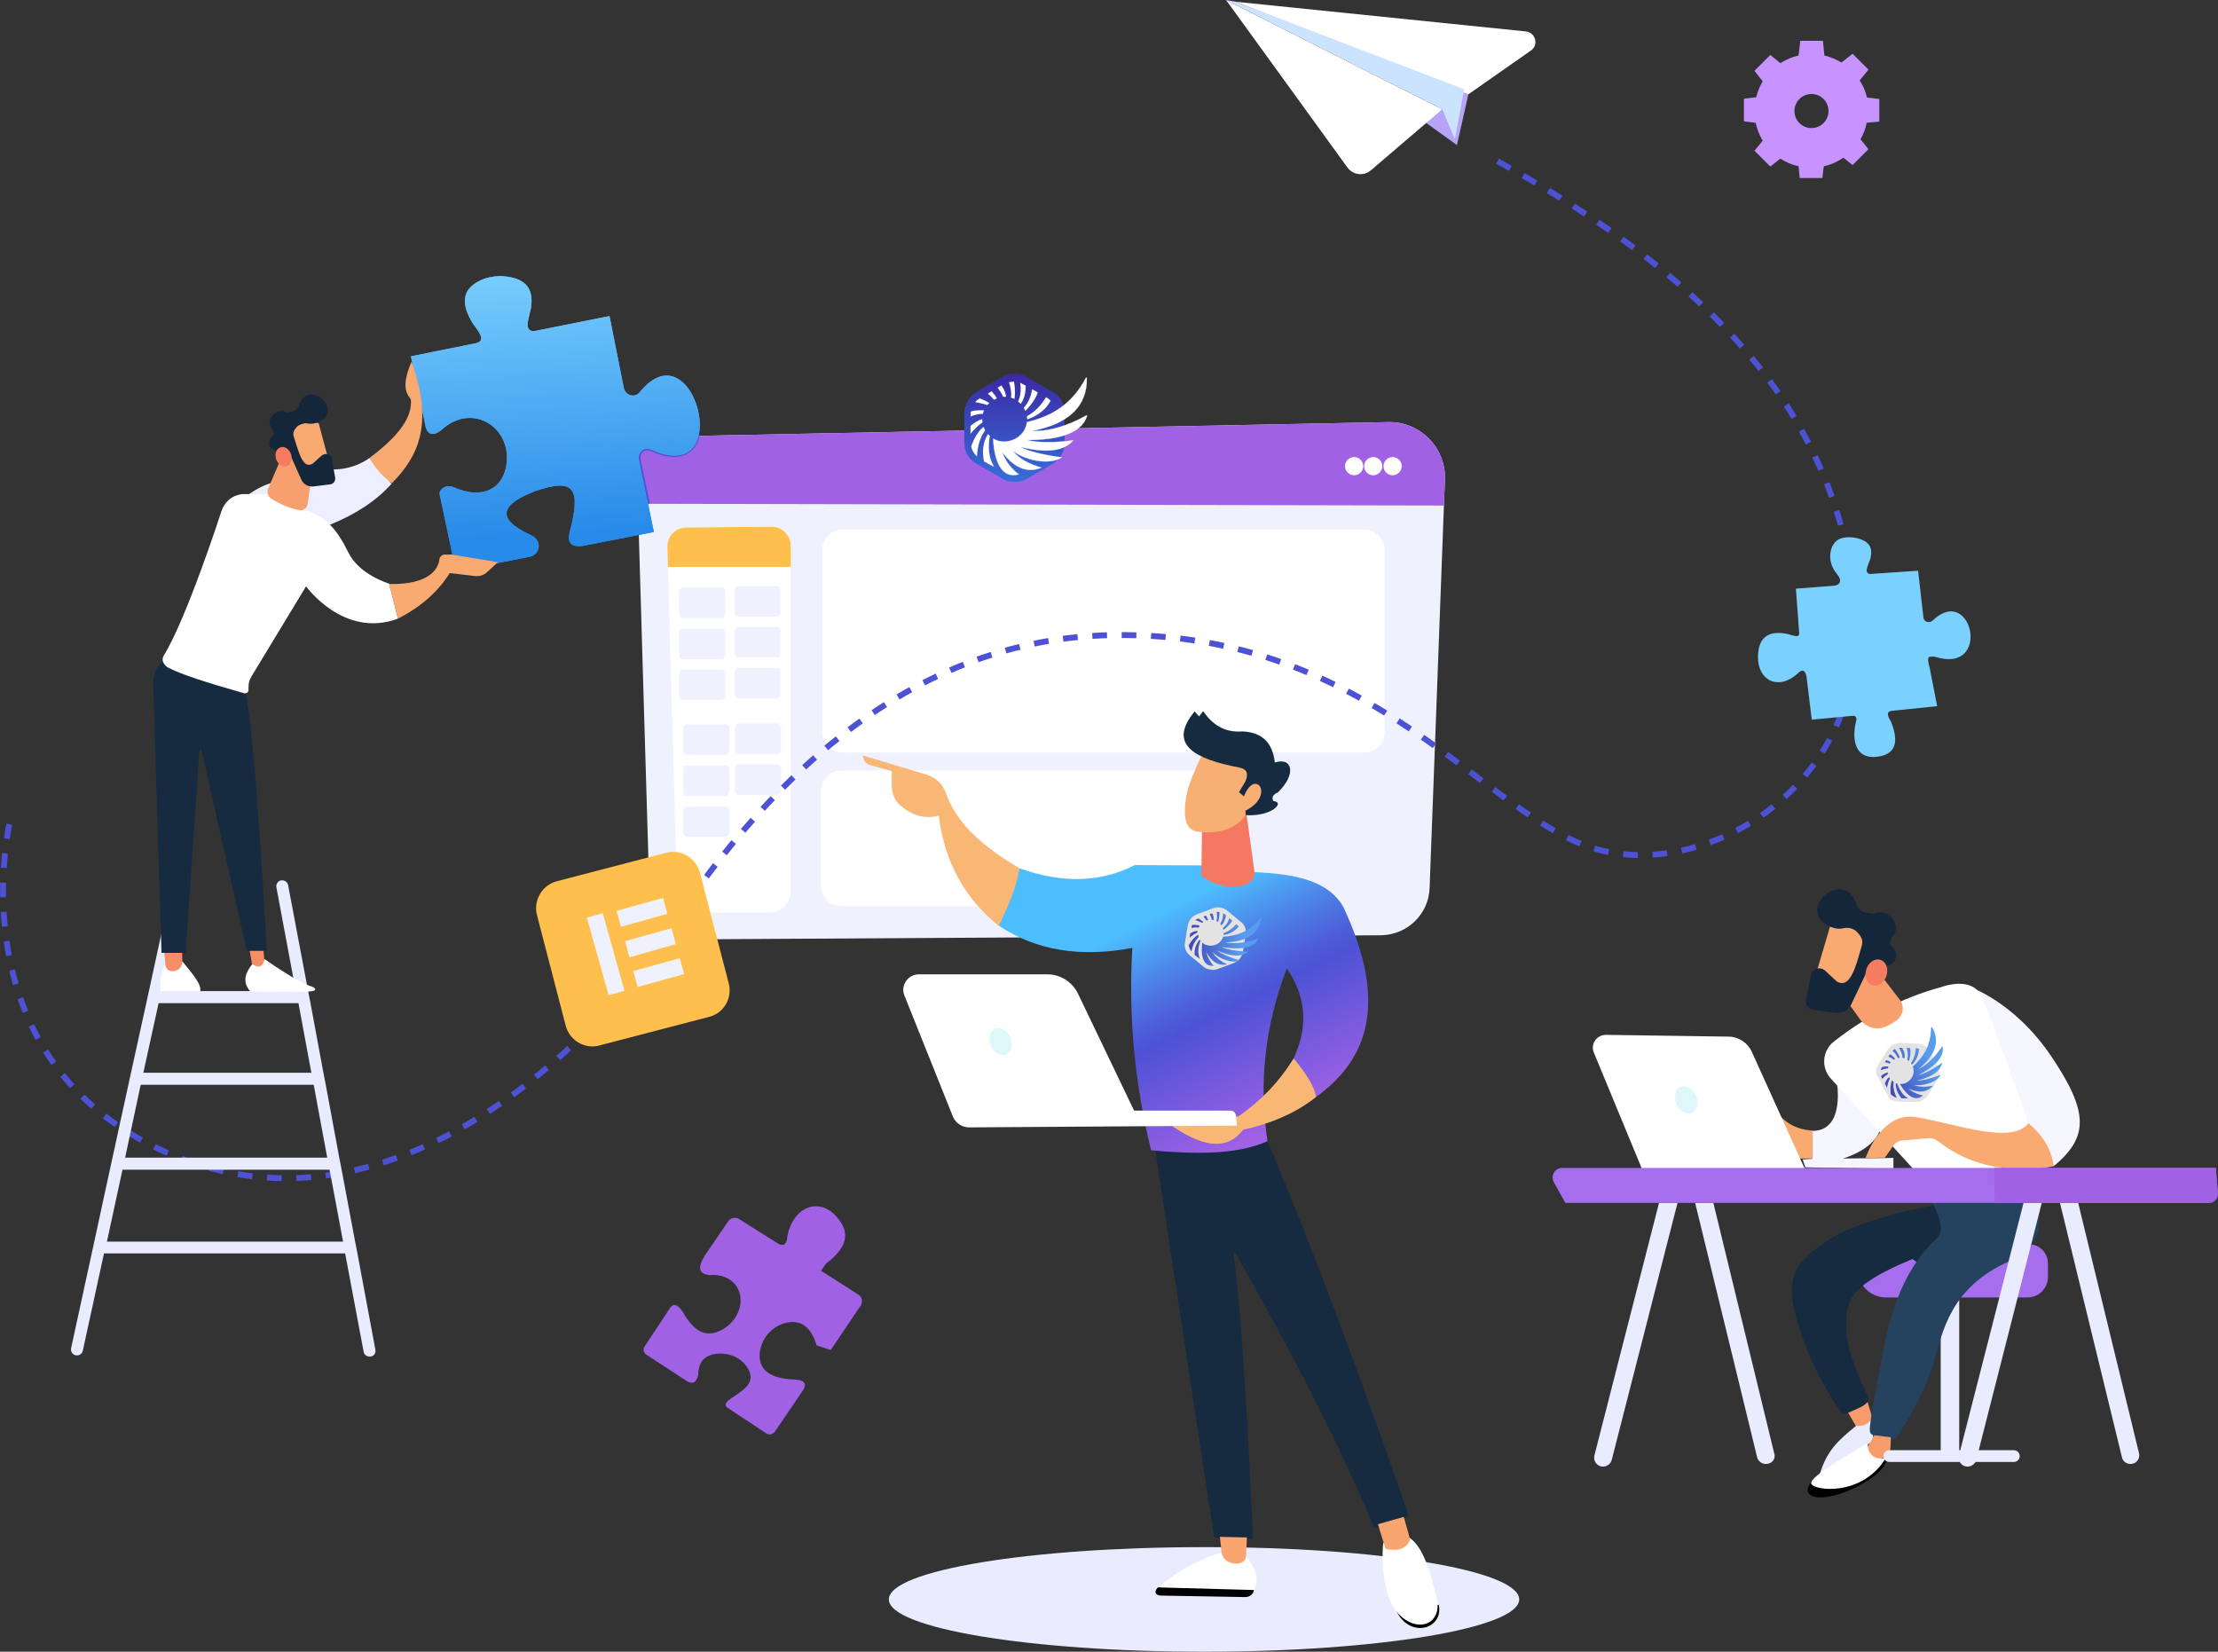 <?xml version="1.0" encoding="utf-8"?>
<!-- Generator: Adobe Illustrator 22.1.0, SVG Export Plug-In . SVG Version: 6.00 Build 0)  -->
<svg version="1.1" id="Layer_1" xmlns="http://www.w3.org/2000/svg" xmlns:xlink="http://www.w3.org/1999/xlink" x="0px" y="0px"
	 viewBox="0 0 755.1 562.3" style="enable-background:new 0 0 755.1 562.3;" xml:space="preserve">
<rect x="0" y="0" width="755.1" height="562.3" fill="#333333" stroke="none"/>
<style type="text/css">
	.st0{clip-path:url(#SVGID_2_);}
	.st1{clip-path:url(#SVGID_4_);fill:#E9ECFF;}
	.st2{clip-path:url(#SVGID_4_);fill:#F0F1FF;}
	.st3{clip-path:url(#SVGID_4_);fill:#A161E5;}
	.st4{clip-path:url(#SVGID_6_);fill:url(#SVGID_7_);}
	.st5{clip-path:url(#SVGID_9_);fill:#5252D7;}
	.st6{clip-path:url(#SVGID_11_);fill:url(#SVGID_12_);}
	.st7{clip-path:url(#SVGID_14_);fill:#FFFFFF;}
	.st8{clip-path:url(#SVGID_14_);fill:#FFBF4C;}
	.st9{clip-path:url(#SVGID_14_);fill:#B7A3F7;}
	.st10{clip-path:url(#SVGID_14_);fill:#CCE3FF;}
	.st11{clip-path:url(#SVGID_14_);fill:#C693FF;}
	.st12{clip-path:url(#SVGID_14_);fill:#A161E5;}
	.st13{clip-path:url(#SVGID_14_);fill:#A46EEC;}
	.st14{clip-path:url(#SVGID_14_);fill:#E9ECFF;}
	.st15{clip-path:url(#SVGID_14_);fill:#F9AA71;}
	.st16{clip-path:url(#SVGID_14_);fill:#F5F6FF;}
	.st17{clip-path:url(#SVGID_14_);fill:#F7A06E;}
	.st18{clip-path:url(#SVGID_14_);fill:#14273A;}
	.st19{clip-path:url(#SVGID_14_);fill:#F67C61;}
	.st20{opacity:0.17;clip-path:url(#SVGID_14_);}
	.st21{clip-path:url(#SVGID_16_);fill:#3ACDE1;}
	.st22{clip-path:url(#SVGID_14_);fill:#F79C6A;}
	.st23{clip-path:url(#SVGID_14_);fill:#162B40;}
	.st24{clip-path:url(#SVGID_14_);fill:#25425E;}
	.st25{clip-path:url(#SVGID_14_);}
	.st26{clip-path:url(#SVGID_18_);fill:url(#SVGID_19_);}
	.st27{clip-path:url(#SVGID_21_);fill:#F47960;}
	.st28{clip-path:url(#SVGID_21_);fill:#F8AF73;}
	.st29{clip-path:url(#SVGID_21_);fill:#F9B776;}
	.st30{clip-path:url(#SVGID_21_);fill:#162B40;}
	.st31{clip-path:url(#SVGID_21_);}
	.st32{clip-path:url(#SVGID_21_);fill:#FFFFFF;}
	.st33{clip-path:url(#SVGID_21_);fill:#F8A570;}
	.st34{opacity:0.17;clip-path:url(#SVGID_21_);}
	.st35{clip-path:url(#SVGID_23_);fill:#3ACDE1;}
	.st36{clip-path:url(#SVGID_21_);fill:none;stroke:#4D52D5;stroke-width:2;stroke-miterlimit:10;stroke-dasharray:5,5,5,5,5,5;}
	.st37{clip-path:url(#SVGID_21_);fill:#7AD1FE;}
	.st38{clip-path:url(#SVGID_21_);fill:#F0F1FF;}
	.st39{clip-path:url(#SVGID_21_);fill:#FFBF4C;}
	.st40{clip-path:url(#SVGID_21_);fill:#E9ECFF;}
	.st41{clip-path:url(#SVGID_21_);fill:#EDEEFF;}
	.st42{clip-path:url(#SVGID_21_);fill:#F68D66;}
	.st43{clip-path:url(#SVGID_21_);fill:#F9AA71;}
	.st44{clip-path:url(#SVGID_21_);fill:#F7A06E;}
	.st45{clip-path:url(#SVGID_21_);fill:#14273A;}
	.st46{clip-path:url(#SVGID_21_);fill:#F67C61;}
	.st47{clip-path:url(#SVGID_25_);}
	.st48{clip-path:url(#SVGID_27_);fill:#E3E3E3;}
	.st49{clip-path:url(#SVGID_29_);fill:url(#SVGID_30_);}
	.st50{clip-path:url(#SVGID_32_);fill:url(#SVGID_33_);}
	.st51{clip-path:url(#SVGID_35_);fill:url(#SVGID_36_);}
	.st52{clip-path:url(#SVGID_38_);fill:url(#SVGID_39_);}
	.st53{clip-path:url(#SVGID_41_);fill:url(#SVGID_42_);}
	.st54{clip-path:url(#SVGID_44_);fill:url(#SVGID_45_);}
	.st55{clip-path:url(#SVGID_47_);fill:url(#SVGID_48_);}
	.st56{clip-path:url(#SVGID_50_);fill:url(#SVGID_51_);}
	.st57{clip-path:url(#SVGID_53_);fill:url(#SVGID_54_);}
	.st58{clip-path:url(#SVGID_56_);fill:url(#SVGID_57_);}
	.st59{clip-path:url(#SVGID_59_);fill:url(#SVGID_60_);}
	.st60{clip-path:url(#SVGID_62_);fill:url(#SVGID_63_);}
	.st61{clip-path:url(#SVGID_65_);}
	.st62{clip-path:url(#SVGID_67_);fill:#E3E3E3;}
	.st63{clip-path:url(#SVGID_69_);fill:url(#SVGID_70_);}
	.st64{clip-path:url(#SVGID_72_);fill:url(#SVGID_73_);}
	.st65{clip-path:url(#SVGID_75_);fill:url(#SVGID_76_);}
	.st66{clip-path:url(#SVGID_78_);fill:url(#SVGID_79_);}
	.st67{clip-path:url(#SVGID_81_);fill:url(#SVGID_82_);}
	.st68{clip-path:url(#SVGID_84_);fill:url(#SVGID_85_);}
	.st69{clip-path:url(#SVGID_87_);fill:url(#SVGID_88_);}
	.st70{clip-path:url(#SVGID_90_);fill:url(#SVGID_91_);}
	.st71{clip-path:url(#SVGID_93_);fill:url(#SVGID_94_);}
	.st72{clip-path:url(#SVGID_96_);fill:url(#SVGID_97_);}
	.st73{clip-path:url(#SVGID_99_);fill:url(#SVGID_100_);}
	.st74{clip-path:url(#SVGID_102_);fill:url(#SVGID_103_);}
	.st75{clip-path:url(#SVGID_105_);}
	.st76{clip-path:url(#SVGID_107_);fill:url(#SVGID_108_);}
	.st77{clip-path:url(#SVGID_110_);fill:#FFFFFF;}
	.st78{clip-path:url(#SVGID_110_);fill:none;stroke:#EEEEEE;stroke-width:7.384939e-02;stroke-miterlimit:10;}
</style>
<g>
	<defs>
		<rect id="SVGID_1_" width="755.1" height="562.3"/>
	</defs>
	<clipPath id="SVGID_2_">
		<use xlink:href="#SVGID_1_"  style="overflow:visible;"/>
	</clipPath>
	<g class="st0">
		<defs>
			<rect id="SVGID_3_" width="755.1" height="562.3"/>
		</defs>
		<clipPath id="SVGID_4_">
			<use xlink:href="#SVGID_3_"  style="overflow:visible;"/>
		</clipPath>
		<path class="st1" d="M517.2,544.5c0,9.8-48.1,17.8-107.3,17.8c-59.3,0-107.3-8-107.3-17.8c0-9.9,48.1-17.8,107.3-17.8
			C469.1,526.6,517.2,534.6,517.2,544.5"/>
		<path class="st2" d="M233.6,319.8l236.5-1.4c9-0.1,16.3-7.2,16.6-16.1l5.2-138.9c0.5-10.9-8.4-19.9-19.2-19.7l-256.2,5.1
			l4.7,159.1C221.4,314.5,226.9,319.8,233.6,319.8"/>
		<path class="st3" d="M491.9,163.3l-0.3,8.8l-274.4-0.6l-0.7-22.7l256.2-5.1C483.5,143.5,492.4,152.5,491.9,163.3"/>
	</g>
	<g class="st0">
		<defs>
			<path id="SVGID_5_" d="M163.3,95.6c-6,2.9-6.5,7.9-2.2,14.7c2.1,2.8,4.3,5.7,1.1,6.5l-22.3,4.5l4.9,23.5c0.6,3.1,2.6,4.1,5.8,1.3
				c6.1-5.4,13.3-4.7,17.9-0.3c3.8,3.7,5,9.4,3.4,14.6c-2.1,7-8.9,8.9-16.4,5.9c-2.2-1.1-4-1.1-5.4,0.5c-0.4,0.4-0.5,1-0.4,1.6
				l5.5,26.1l25.3-5c3.2-0.7,4.4-5.4,0.3-7.3c-12.7-5.8-9.8-10.7,1.4-15c13.4-4.6,15.6-0.9,11.8,13.7c-1,3.8,0.3,5.6,4.7,4.9
				l23.9-4.7l-5.1-24.8c-0.2-1.1,0.2-2.2,1.1-2.9c0.9-0.7,2.1-0.8,3.1-0.3c13.5,6.2,17.7-2.7,16.3-11.6c-1.6-10.1-10.2-20.3-20.2-8
				c-0.7,0.9-1.8,1.3-2.9,1.1c-1.2-0.2-2.2-1.2-2.5-2.4l-4.9-24.6l-25.5,5.1c-1.3,0.3-2.4-0.7-2.4-2c0-1.5,0.7-3.7,1.2-6
				c1-7.2-2.7-9.7-8-10.5c-0.9-0.1-1.8-0.2-2.7-0.2C167.7,94.1,165.4,94.5,163.3,95.6"/>
		</defs>
		<clipPath id="SVGID_6_">
			<use xlink:href="#SVGID_5_"  style="overflow:visible;"/>
		</clipPath>
		
			<linearGradient id="SVGID_7_" gradientUnits="userSpaceOnUse" x1="1.818989e-12" y1="562.311" x2="1" y2="562.311" gradientTransform="matrix(5.617 91.915 91.915 -5.617 -51498.488 3248.862)">
			<stop  offset="0" style="stop-color:#78CEFD"/>
			<stop  offset="1" style="stop-color:#288AE9"/>
		</linearGradient>
		<polygon class="st4" points="238.9,88 245.4,194 140.3,200.4 133.8,94.5 		"/>
	</g>
	<g class="st0">
		<defs>
			<rect id="SVGID_8_" width="755.1" height="562.3"/>
		</defs>
		<clipPath id="SVGID_9_">
			<use xlink:href="#SVGID_8_"  style="overflow:visible;"/>
		</clipPath>
		<path class="st5" d="M238.2,148.4c-1.3,5.8-6.6,9.7-16.3,5.3c-0.5-0.2-1-0.4-1.5-0.4c-0.5,0-1,0.1-1.4,0.5
			c-0.9,0.7-1.1,1.7-0.9,2.8l3.2,14.9h-1l-5.8-20l19.8-2.8L238.2,148.4z"/>
	</g>
	<g class="st0">
		<defs>
			<path id="SVGID_10_" d="M163.3,95.6c-6,2.9-6.5,7.9-2.2,14.7c2.1,2.8,4.3,5.7,1.1,6.5l-22.3,4.5l4.9,23.5
				c0.6,3.1,2.6,4.1,5.8,1.3c6.1-5.4,13.3-4.7,17.9-0.3c3.8,3.7,5,9.4,3.4,14.6c-2.1,7-8.9,8.9-16.4,5.9c-2.2-1.1-4-1.1-5.4,0.5
				c-0.4,0.4-0.5,1-0.4,1.6l5.5,26.1l25.3-5c3.2-0.7,4.4-5.4,0.3-7.3c-12.7-5.8-9.8-10.7,1.4-15c13.4-4.6,15.6-0.9,11.8,13.7
				c-1,3.8,0.3,5.6,4.7,4.9l23.9-4.7l-5.1-24.8c-0.2-1.1,0.2-2.2,1.1-2.9c0.9-0.7,2.1-0.8,3.1-0.3c13.5,6.2,17.7-2.7,16.3-11.6
				c-1.6-10.1-10.2-20.3-20.2-8c-0.7,0.9-1.8,1.3-2.9,1.1c-1.2-0.2-2.2-1.2-2.5-2.4l-4.9-24.6l-25.5,5.1c-1.3,0.3-2.4-0.7-2.4-2
				c0-1.5,0.7-3.7,1.2-6c1-7.2-2.7-9.7-8-10.5c-0.9-0.1-1.8-0.2-2.7-0.2C167.7,94.1,165.4,94.5,163.3,95.6"/>
		</defs>
		<clipPath id="SVGID_11_">
			<use xlink:href="#SVGID_10_"  style="overflow:visible;"/>
		</clipPath>
		
			<linearGradient id="SVGID_12_" gradientUnits="userSpaceOnUse" x1="1.818989e-12" y1="562.311" x2="1" y2="562.311" gradientTransform="matrix(5.617 91.915 91.915 -5.617 -51498.488 3248.862)">
			<stop  offset="0" style="stop-color:#78CEFD"/>
			<stop  offset="1" style="stop-color:#288AE9"/>
		</linearGradient>
		<polygon class="st6" points="238.9,88 245.4,194 140.3,200.4 133.8,94.5 		"/>
	</g>
	<g class="st0">
		<defs>
			<rect id="SVGID_13_" width="755.1" height="562.3"/>
		</defs>
		<clipPath id="SVGID_14_">
			<use xlink:href="#SVGID_13_"  style="overflow:visible;"/>
		</clipPath>
		<path class="st7" d="M262.5,179.3l-28.9,0.3c-3.6,0-6.5,3-6.4,6.6l3.5,124.4h31.4c4,0,7.1-3.2,7.1-7.1V185.9
			C269.2,182.2,266.2,179.2,262.5,179.3 M250.1,200.9c0-0.8,0.6-1.4,1.4-1.4h12.8c0.8,0,1.4,0.6,1.4,1.4v7.6c0,0.8-0.6,1.4-1.4,1.4
			h-12.8c-0.8,0-1.4-0.6-1.4-1.4V200.9z M250.1,214.8c0-0.8,0.6-1.4,1.4-1.4h12.8c0.8,0,1.4,0.6,1.4,1.4v7.6c0,0.8-0.6,1.4-1.4,1.4
			h-12.8c-0.8,0-1.4-0.6-1.4-1.4V214.8z M231.2,201.4c0-0.8,0.6-1.4,1.4-1.4h12.9c0.8,0,1.4,0.6,1.4,1.4v7.6c0,0.8-0.6,1.4-1.4,1.4
			h-12.9c-0.8,0-1.4-0.6-1.4-1.4V201.4z M231.2,215.4c0-0.8,0.6-1.4,1.4-1.4h12.9c0.8,0,1.4,0.6,1.4,1.4v7.6c0,0.8-0.6,1.4-1.4,1.4
			h-12.9c-0.8,0-1.4-0.6-1.4-1.4V215.4z M231.2,236.9v-7.6c0-0.8,0.6-1.4,1.4-1.4h12.9c0.8,0,1.4,0.6,1.4,1.4v7.6
			c0,0.8-0.6,1.4-1.4,1.4h-12.9C231.8,238.3,231.2,237.7,231.2,236.9 M248.2,283.5c0,0.8-0.6,1.4-1.4,1.4H234
			c-0.8,0-1.4-0.6-1.4-1.4V276c0-0.8,0.6-1.4,1.4-1.4h12.9c0.8,0,1.4,0.6,1.4,1.4V283.5z M248.2,269.6c0,0.8-0.6,1.4-1.4,1.4H234
			c-0.8,0-1.4-0.6-1.4-1.4V262c0-0.8,0.6-1.4,1.4-1.4h12.9c0.8,0,1.4,0.6,1.4,1.4V269.6z M248.2,255.6c0,0.8-0.6,1.4-1.4,1.4H234
			c-0.8,0-1.4-0.6-1.4-1.4V248c0-0.8,0.6-1.4,1.4-1.4h12.9c0.8,0,1.4,0.6,1.4,1.4V255.6z M250.1,228.8c0-0.8,0.6-1.4,1.4-1.4h12.8
			c0.8,0,1.4,0.6,1.4,1.4v7.6c0,0.8-0.6,1.4-1.4,1.4h-12.8c-0.8,0-1.4-0.6-1.4-1.4V228.8z M265.9,269.2c0,0.8-0.6,1.4-1.4,1.4h-12.9
			c-0.8,0-1.4-0.6-1.4-1.4v-7.6c0-0.8,0.6-1.4,1.4-1.4h12.9c0.8,0,1.4,0.6,1.4,1.4V269.2z M265.9,255.3c0,0.8-0.6,1.4-1.4,1.4h-12.9
			c-0.8,0-1.4-0.6-1.4-1.4v-7.6c0-0.8,0.6-1.4,1.4-1.4h12.9c0.8,0,1.4,0.6,1.4,1.4V255.3z"/>
		<path class="st8" d="M262.5,179.3l-28.9,0.3c-3.6,0-6.5,3-6.4,6.6l0.2,6.8h41.8v-7.1C269.2,182.2,266.2,179.2,262.5,179.3"/>
		<path class="st7" d="M464.4,256.2H286.9c-3.9,0-7-3.1-7-7v-61.9c0-3.9,3.1-7,7-7h177.5c3.9,0,7,3.1,7,7v61.9
			C471.4,253.1,468.3,256.2,464.4,256.2"/>
		<path class="st7" d="M410,308.5H286.5c-3.9,0-7-3.1-7-7v-32.2c0-3.9,3.1-7,7-7H410c3.9,0,7,3.1,7,7v32.2
			C417,305.3,413.9,308.5,410,308.5"/>
		<path class="st7" d="M464.1,158.7c0,1.7-1.4,3.1-3.1,3.1c-1.7,0-3.1-1.4-3.1-3.1c0-1.7,1.4-3.1,3.1-3.1
			C462.7,155.6,464.1,157,464.1,158.7"/>
		<path class="st7" d="M470.6,158.7c0,1.7-1.4,3.1-3.1,3.1c-1.7,0-3.1-1.4-3.1-3.1c0-1.7,1.4-3.1,3.1-3.1
			C469.2,155.6,470.6,157,470.6,158.7"/>
		<path class="st7" d="M477.2,158.7c0,1.7-1.4,3.1-3.1,3.1c-1.7,0-3.1-1.4-3.1-3.1c0-1.7,1.4-3.1,3.1-3.1
			C475.8,155.6,477.2,157,477.2,158.7"/>
		<polygon class="st9" points="499.9,32.1 496,49.4 484.9,41.4 491,37.2 497.8,30.9 		"/>
		<path class="st7" d="M417.4,0l41.3,57c1.9,2.6,5.6,3.1,8.1,0.9L491,37.2L417.4,0z"/>
		<path class="st7" d="M499.9,32.1l21.3-14.9c2.7-1.9,1.6-6.1-1.7-6.5L420.7,0.6L499.9,32.1z"/>
		<polygon class="st10" points="491,37.2 495.3,47.4 498.5,30.4 420.7,0.6 417.4,0 		"/>
		<path class="st11" d="M639.8,41.4v-7.7l-4.2-0.5c-0.5-2.1-1.3-4.1-2.5-5.8l3-3.7l-5.4-5.4l-3.8,3c-1.8-1.1-3.7-1.9-5.8-2.4l-0.5-5
			h-7.7l-0.6,5c-2.2,0.5-4.3,1.4-6.2,2.6l-3.4-2.8l-5.4,5.4l2.8,3.6c-1,1.7-1.8,3.5-2.2,5.4l-4.2,0.5v7.7l4,0.5
			c0.5,2.2,1.3,4.3,2.4,6.1l-2.8,3.4l5.4,5.4l3.4-2.7c1.9,1.2,3.9,2.1,6.2,2.6l0.4,4h7.7l0.5-4c2.5-0.5,4.7-1.6,6.7-2.9l3.1,2.5
			l5.4-5.4l-2.7-3.4c1-1.7,1.7-3.6,2.1-5.6L639.8,41.4z M616.7,43.6c-3.2,0-5.8-2.6-5.8-5.8s2.6-5.8,5.8-5.8c3.2,0,5.8,2.6,5.8,5.8
			S619.9,43.6,616.7,43.6"/>
		<path class="st12" d="M247.9,415.8c0.8-1.2,2.4-1.6,3.7-0.8l12.4,7.8c2.2,1.6,3.9,1.6,4.1-2.3c2.1-9.2,9.5-12.5,15.4-7.6
			c7.4,6.9,4.1,12.4-2.3,17.3l-1.7,2.4l12.7,8.1c1.3,0.8,1.6,2.5,0.8,3.8l-10.2,15.1L278,458c-1.8-6.1-5.1-8.6-9.8-7.8
			c-5.4,1-9.4,5.7-9.6,11.1c-0.1,5.3,3.9,7.9,11.1,8.3c4.3,0.1,5.3,1.4,3.4,4.1l-9.3,13.7c-0.7,1-2,1.2-2.9,0.6l-13.3-8.8
			c-1.4-1.1-0.1-2.3,2.3-3.8c4.1-2.8,7-4.9,5-9c-1.8-3.6-5.6-5.6-9.7-5.6c-5,0.1-7.5,2.5-7.5,7.4c-0.7,2.4-1.9,3.6-4.9,1.3
			l-12.7-8.3c-1-0.6-1.3-2-0.6-2.9l8.6-13c1.3-2,3.2-1,5.1,2.6c3.1,4.9,6.8,7.6,12,5.1c3.1-1.5,5.5-4.1,6.5-7.4
			c1.9-6.6-2.7-12.2-10.1-11.5c-4.1-0.4-4-3-1.5-6.9L247.9,415.8z"/>
		<path class="st13" d="M632.3,423.6h58.5c3.5,0,6.4,2.9,6.4,6.4v4.7c0,3.9-3.1,7-7,7h-48.1c-5.4,0-9.7-4.4-9.7-9.7V423.6z"/>
		<path class="st14" d="M571.1,409.5L548.7,497c-0.4,1.6-2.1,2.6-3.7,2.2c-1.6-0.4-2.6-2.1-2.2-3.7l22-86H571.1z"/>
		<path class="st14" d="M601.9,498.3c-1.6,0.4-3.3-0.6-3.7-2.2l-21.1-86.6h6.2l20.7,85.2C604.6,496.3,603.6,498,601.9,498.3"/>
		<path class="st14" d="M726,498.3c-1.6,0.4-3.3-0.6-3.6-2.2l-21.1-86.6h6.2l20.7,85.2C728.6,496.3,727.6,498,726,498.3"/>
		<rect x="660.7" y="440.9" class="st14" width="6.3" height="56.4"/>
		<path class="st15" d="M617.2,384.9v9.5h-4.6l-9.2-17.7C606.3,380.5,609.3,384.4,617.2,384.9"/>
		<path class="st16" d="M669.6,335.6c0,0,15.7,4.8,28.6,23.8c12.9,19.1,13,27.6,1,37.6l-13.4-15l-11.6-31.3L669.6,335.6z"/>
		<path class="st16" d="M625.3,368.1c0,0,3.1,16.8-8.2,16.9v9.5l-3.4,0.2l0.9,2.7l30,0.5v-3.7l-17.2,0.2c0,0,10-2.8,12.4-9.2
			l-2.2-7.1L625.3,368.1z"/>
		<path class="st7" d="M624.7,354.3c10.6-8.3,22.7-14.6,36.6-18.4c0,0,9.6-3.5,12.9,2.7c3.3,6.2,16.4,43.8,16.4,43.8
			s-1.5,4.8-3.8,4.9c-2.3,0.1-5.8,11.9-5.8,11.9l-29.6-1.2l-28.1-30.8C619.8,363.4,620.4,357.3,624.7,354.3"/>
		<polygon class="st15" points="623,315.5 618.6,330.4 621.8,333.5 627,338.2 633.8,330.6 636.5,318.1 633.6,317 626.5,314.4 		"/>
		<path class="st17" d="M625.3,336l8,11.1c1.8,2.5,5.2,3.7,8.1,2.6c1.6-0.6,3.1-1.4,4.5-2.5c2.1-1.7,2.5-4.7,0.9-6.8l-10.5-13.7
			L625.3,336z"/>
		<path class="st18" d="M625.3,334.1l-4-3.7c-1.7-1.5-4.3-0.6-4.8,1.6l-1.7,8.5c-0.3,1.5,0.7,3,2.3,3.2l7.7,1.1
			c2.3,0.3,4.5-0.9,5.5-3l6.1-12.8c1.2-2.4,3.8-2.2,5.7-0.2c4.3-0.6,4.4-5.2,1.2-7.4l0.7-2.3c4.3-4.3-1.7-10.5-6.2-8l-2.8-0.4
			l-1.7-0.8l-1.1-1.4c-3.9-14-21.3,1-9.5,6.8c1.7,0.8,3.4,1.1,4.9,0.7c1.9-0.4,3.8,0.2,5,1.7c0.2,0.2,0.4,0.5,0.6,0.8
			c0.8,1,1,2.3,0.6,3.5C631.8,329.2,629.8,336.9,625.3,334.1"/>
		<path class="st19" d="M637.3,335.4c1.9,0.7,4.1-0.7,4.9-3.1c0.8-2.4,0-4.8-1.9-5.5c-1.9-0.7-4.1,0.7-4.9,3.1
			C634.6,332.3,635.4,334.8,637.3,335.4"/>
		<path class="st7" d="M614.6,398.3l-18.2-40.2c-1.4-3.1-4.5-5.2-8-5.2l-41.7-0.6c-3.1,0-5.3,3.1-4.1,6l16.5,39.9L614.6,398.3z"/>
		<path class="st15" d="M699.2,397c0,0-21.8,5.4-39.1-8.3c-1.2-0.9-2.6-1.4-4.1-1.2l-8.5,0.8c-1.2,0.1-2.3,0.7-2.9,1.7l-2.9,4.1
			l-6.6,0.1c1.1-2.9,6.4-15.7,17.3-13.9c13.5,2.3,32.3,9.5,38.2,2.1C695.1,386.2,698.3,390.8,699.2,397"/>
		<g class="st20">
			<g>
				<defs>
					<rect id="SVGID_15_" x="570.3" y="369.7" width="7.6" height="9.4"/>
				</defs>
				<clipPath id="SVGID_16_">
					<use xlink:href="#SVGID_15_"  style="overflow:visible;"/>
				</clipPath>
				<path class="st21" d="M575.9,378.9c-1.8,0.7-4.2-0.7-5.2-3.1c-1-2.5-0.3-5.1,1.5-5.8c1.8-0.7,4.2,0.7,5.2,3.1
					C578.4,375.5,577.8,378.1,575.9,378.9"/>
			</g>
		</g>
		<polygon class="st22" points="628.7,480.1 632.3,486.3 637.8,483.9 635.5,476.3 		"/>
		<path class="st14" d="M631.9,485.4c-6.4,5.2-10.1,8.6-12.5,16.9L637,491c1.6-1.2,0-7.6,0-7.6C635.9,484.6,634.9,485.6,631.9,485.4
			"/>
		<path class="st23" d="M658.6,410.3c0,0-24.3,4.1-36.2,11.9c-11.8,7.8-15.2,12.6-10,29.5c5.2,16.9,14.4,29,14.4,29s0.2,1.2,2.5,0.2
			c2.3-1.1,7.8-2.8,6.7-5.3c-1.1-2.5-7.8-15.7-7.5-23.9c0.3-8.2-0.6-13.5,22.6-23.1l2.6,1.9l11-12L658.6,410.3z"/>
		<path class="st24" d="M657,408c0,0,6.1,9.7,2.8,13.1c-3.3,3.4-13.7,12.1-18.5,37.9s-5.5,28.5-4.1,29.3c1.4,0.8,6.8,3.8,8.8,0.6
			c2-3.2,9.3-14.5,12.3-24.9c3-10.5,5.6-25.7,25.7-34.6c20.1-9,4.3-27,4.3-27L657,408z"/>
		<path class="st22" d="M638.1,488.6l-2.6,4.5c0,0,1.2,4.5,6.3,3.3c0,0,2,1.2,1.9-7.1L638.1,488.6z"/>
		<path class="st25" d="M617.4,503.6c0,0-4.6,4.5,0.2,5.9c7.1,2,25.8-7.6,24.6-13.5L617.4,503.6z"/>
		<path class="st7" d="M635.9,491.9c0-0.3-0.3-0.4-0.5-0.3c-3.2,1.8-19.4,11-18.8,13.4c0.7,2.6,17.8,4.6,25.6-9
			C639.8,497.4,635.8,495.9,635.9,491.9"/>
		<path class="st14" d="M695.1,409.5L672.8,497c-0.4,1.6-2.1,2.6-3.7,2.2c-1.6-0.4-2.6-2.1-2.2-3.7l22-86H695.1z"/>
		<path class="st14" d="M643.2,493.7h42.4c1.1,0,2,0.9,2,2c0,1.1-0.9,2-2,2h-42.4c-1.1,0-2-0.9-2-2
			C641.2,494.6,642.1,493.7,643.2,493.7"/>
		<path class="st13" d="M531.8,397.6h222.5l0.7,8.6c0.2,1.8-1.3,3.3-3,3.3H532.9l-3.9-7C527.8,400.3,529.3,397.6,531.8,397.6"/>
		<path class="st12" d="M755.1,406.2c0.1,1.8-1.3,3.3-3,3.3h-73l-0.2-11.9h75.5L755.1,406.2z"/>
		<path class="st23" d="M431.5,388.5l-38.2,3.1l20,131.6c4.2,1.8,8.7,1.7,13.3,0.4c-1.8-37.8-3.7-74.4-6.6-96.6
			c-0.1-0.4,0.5-0.6,0.7-0.2c19,33.3,35.2,64.8,47.2,93.4c4.7-0.4,8.7-1.7,11.6-4.5C463.2,468.8,447,424.9,431.5,388.5"/>
	</g>
	<g class="st0">
		<defs>
			<path id="SVGID_17_" d="M347.1,295.6c-4.5,6.1-6.6,12.6-7.1,19.5c12.8,8.6,28.1,10.9,45.5,7.6c-1.4,23.8,0.9,46.7,6.4,68.9
				c15.3,1.4,29.4,1.5,39.6-3.1c-3-19.7-0.9-39.3,6.6-58.8c6,8.8,7.8,18.8,2.3,30.6l7.6,13.2c17.5-12.7,24.8-31.6,9.4-64.6
				c-5.2-9.4-17.2-11.4-30.3-12l-18.2-2.3l-22.6-0.1C374.5,300.6,361.4,300.7,347.1,295.6"/>
		</defs>
		<clipPath id="SVGID_18_">
			<use xlink:href="#SVGID_17_"  style="overflow:visible;"/>
		</clipPath>
		
			<linearGradient id="SVGID_19_" gradientUnits="userSpaceOnUse" x1="-3.637979e-12" y1="562.24" x2="1" y2="562.24" gradientTransform="matrix(46.723 92.298 92.298 -46.723 -51512.312 26563.951)">
			<stop  offset="0" style="stop-color:#4DBEFD"/>
			<stop  offset="0.202" style="stop-color:#4DBEFD"/>
			<stop  offset="0.215" style="stop-color:#4DB9FB"/>
			<stop  offset="0.387" style="stop-color:#4D82E7"/>
			<stop  offset="0.514" style="stop-color:#4D5FDA"/>
			<stop  offset="0.583" style="stop-color:#4D52D5"/>
			<stop  offset="1" style="stop-color:#A161E5"/>
		</linearGradient>
		<polygon class="st26" points="445.8,241.1 512.6,373 367.1,446.7 300.3,314.7 		"/>
	</g>
	<g class="st0">
		<defs>
			<rect id="SVGID_20_" width="755.1" height="562.3"/>
		</defs>
		<clipPath id="SVGID_21_">
			<use xlink:href="#SVGID_20_"  style="overflow:visible;"/>
		</clipPath>
		<path class="st27" d="M409.2,282.7L409,298c6.3,5.6,18.3,5.1,18.1-1l-2.8-20.3L409.2,282.7z"/>
		<path class="st28" d="M409.4,256.7c0,0-4.7,9.1-5.5,14.2c-0.9,5.1-1,10.7,2.6,11.9c2.7,0.9,12.9,1.7,17.5-5.3l6.4-4.9l2-5.1
			l-3.3-5.2l-6.5-4.6L409.4,256.7z"/>
		<path class="st29" d="M347.1,295.6c-11.8-6.9-21.1-14.8-24.9-25.1c-1.4-4.2-4.1-6.1-7.8-7.1l-20.6-6.2c0,1.7,1.2,3.1,2.9,3.4
			l6.9,1.9l0,5c0,2.6,1,5.1,3,6.8c3.7,3.1,7.9,4.7,13,3.4c1.9,15.3,8.5,27.9,20.4,37.5C343.3,308.4,346.1,301.9,347.1,295.6"/>
		<path class="st30" d="M423.5,271.1l-1.7-1.4l2.2-3.7c1.3-3.2,0-4.3-2.1-4.7c-15-2.9-24.6-7.7-15.2-19.1l1.5,1.7l1.4-1.8
			c3.1,4.5,7.2,7.4,13.4,6.9c6.9,0.3,10.3,4.1,11,10.6c6-2,7.5,4,1,10.2c-1.5,0.6-2.2,1.6-1.5,2.9c4.2,0.4-0.7,5.4-9.4,4.8l-0.1-1.5
			C434.3,270.8,427.3,261.3,423.5,271.1"/>
		<path class="st31" d="M475.5,548.6c4.6,9.4,16.1,5.9,14.3-2.3L475.5,548.6z"/>
		<path class="st29" d="M440.4,360.3c-4.9,8-11.2,14.5-18.7,19.7l-24,2.4c10.6,7.6,19.6,10,25.5,2.2c9.1-2,17.6-5.4,24.8-11.1
			C447.6,369.8,444.4,365.2,440.4,360.3"/>
		<path class="st32" d="M470.9,525.3c0,0-2.2,20,7.7,26.2c6.2,4,12.6,0.1,10.4-8.1c-2.2-8.2-4.2-16.3-9-19.8L470.9,525.3z"/>
		<path class="st32" d="M420.8,380.3v-0.3c0-1-0.8-1.9-1.9-1.9h-32.8L367,338.3c-1.9-4-6-6.6-10.4-6.6h-43.8c-3.7,0-6.3,3.8-4.9,7.2
			l16.5,41.2c0.9,2.2,3.1,3.7,5.5,3.7l91.2-0.6L420.8,380.3z"/>
		<path class="st33" d="M477.9,516.4l2.2,7.8c-1.6,3.6-4.8,3.8-8.4,3.1l-2.6-8.4L477.9,516.4z"/>
		<path class="st32" d="M415.9,528.6c-8.9,2.5-15.7,6.8-21.7,11.9c12.9,0.8,25.3,1.5,32.7,0.9c1.9-3.6,0.7-7.5-2.7-11.6L415.9,528.6
			z"/>
		<path class="st33" d="M424.5,523.4l-0.3,6.3c0,3.7-7.5,3.6-8.3-1.1l-0.6-5.4L424.5,523.4z"/>
		<path class="st31" d="M394.2,540.4c-1.6,1.6-0.7,2.9,1.4,2.8l28.4,0.5c1.4,0,2.7-1,2.9-2.4L394.2,540.4z"/>
		<g class="st34">
			<g>
				<defs>
					<rect id="SVGID_22_" x="336.8" y="349.8" width="7.6" height="9.4"/>
				</defs>
				<clipPath id="SVGID_23_">
					<use xlink:href="#SVGID_22_"  style="overflow:visible;"/>
				</clipPath>
				<path class="st35" d="M342.5,359c-1.8,0.7-4.2-0.7-5.2-3.1c-1-2.5-0.3-5.1,1.5-5.8c1.8-0.7,4.2,0.7,5.2,3.1
					C345,355.6,344.3,358.2,342.5,359"/>
			</g>
		</g>
		<path class="st36" d="M3.2,280.6c0,0-19.1,81.8,56.2,112.9c75.3,31,143.8-41,162.8-68.9c19-28,68.9-107.4,157.2-108.4
			c88.3-1,126.6,62.6,164.5,73c37.9,10.3,93.6-22.2,87.7-83.9C625.6,143.6,585.7,96.1,508.2,54"/>
		<path class="st37" d="M653,194.3l-16.2,1.1c-0.8,0.1-1.4-0.6-1.3-1.4c0.1-1,0.7-2.2,1.2-3.6c1.2-4.4-0.9-6.2-4.1-7.1
			c-1.9-0.5-4-0.6-5.9,0c-3.9,1.3-5.1,7.7-1.4,12c2.1,2.5,1,3.9-1,4.1l-12.9,1l1.1,14.8c0.3,2.3-2,1.1-4,0.6c-6.1-1.2-10,0.8-10,8
			c0,8,7.2,11.6,13.9,5.1c1.4-1.2,2.4-0.6,2.7,2.1l1.7,14l13.7-1.3c1.4-0.1,1.7,0.6,1.4,1.8c-0.4,1.5-0.6,3-0.6,4.6
			c0.1,5.6,2.8,7.7,6.8,7.6c6.7-0.4,8.8-4.2,5.7-12c-1.2-1.9-1.7-3.4,0.1-3.7l15.6-1.6l-2.6-13.3c0,0-1.1-3.3,0-3.5
			c0,0,1.3-0.2,1.9,0c19.4,6.1,12.6-25.1-0.8-12.4c-0.5,0.5-1.2,0.7-1.9,0.5c-0.8-0.2-1.3-0.9-1.3-1.7L653,194.3z"/>
		<path class="st38" d="M225.8,300.3l-33.7,10.6l15.7,30.3H234c0.5,0,3.8-7.1,3.9-9C238,330.2,225.8,300.3,225.8,300.3"/>
		<path class="st39" d="M248.1,334.8l-9.8-37.7c-1.3-5-6.5-8.1-11.5-6.8l-37.2,9.7c-5,1.3-8.1,6.5-6.8,11.5l9.8,37.7
			c1.3,5,6.5,8.1,11.5,6.7l37.2-9.7C246.4,345,249.4,339.8,248.1,334.8 M225.7,305.7l1.5,5.4l-15.8,4.4l-1.5-5.4L225.7,305.7z
			 M207.2,338.8l-7.4-26.4l5.4-1.5l7.4,26.4L207.2,338.8z M212.8,320.4l15.8-4.4l1.5,5.4l-15.8,4.5L212.8,320.4z M217.1,336
			l-1.5-5.4l15.8-4.4l1.5,5.4L217.1,336z"/>
		<path class="st40" d="M127.8,459.5l-6.1-32.7l-0.8-4.1l-4.6-24.5l-0.8-4.1l-4.6-24.8l-0.8-4.1l-4.4-23.7l-0.8-4.1l-6.8-36
			c-0.2-1-1-1.7-2-1.7c-0.1,0-0.3,0-0.4,0c-1.1,0.2-1.8,1.3-1.6,2.4l6.6,35.3H54.9l7.5-34.7c0.2-1.1-0.5-2.2-1.6-2.4
			c-0.2,0-0.3-0.1-0.4-0.1c-0.9,0-1.8,0.7-2,1.6l-7.7,35.6l-0.9,4.1l-5.2,23.7l-0.9,4.1l-5.4,24.8l-0.9,4.1l-5.3,24.5l-0.9,4.1
			l-7,32.2c-0.2,1.1,0.5,2.2,1.6,2.4c1.1,0.2,2.2-0.5,2.4-1.6l7.2-33.1h82.1l6.3,33.5c0.2,1.1,1.3,1.8,2.4,1.6
			C127.3,461.7,128,460.6,127.8,459.5 M54,341.5h47.6l4.4,23.7H48.8L54,341.5z M47.9,369.3h58.9l4.6,24.8H42.6L47.9,369.3z
			 M36.4,422.7l5.3-24.5h70.5l4.6,24.5H36.4z"/>
		<path class="st41" d="M125.8,155.9c0,0-5.2,4.2-13.2,3.9l-8,4.3c-7.1-1.9-14.3,0-20.3,4.5c6.5,1.3,13.5,0.6,19.6-1.4l-3.1,6.3
			l0.4,1.7l11.2,3.4c8.4-3.4,15.5-7.9,20.9-13.9L125.8,155.9z"/>
		<polygon class="st42" points="55.9,323.7 56.5,330.9 62.1,331.4 62,321.9 		"/>
		<polygon class="st42" points="84.9,323.2 86,329.3 90.2,329.3 89.5,321.2 		"/>
		<path class="st30" d="M55.9,224.6c0,0-3.7,2.9-3.7,7.7c0,4.7,2.8,92.1,2.8,92.1h8.2l4.7-69c0-0.4,0.6-0.5,0.7-0.1L84,323.7h6.8
			c0,0-3.9-75.4-7.6-90.1C79.5,219,55.9,224.6,55.9,224.6"/>
		<path class="st32" d="M132.5,198.7c0,0-10.2-3-13.9-10.6c-3.7-7.6-7.9-12.8-15.3-14.6l-11.5-5.3c-2.7,0.1-5.3,0.1-8,0
			c-4.6-0.2-7.6,2.8-8.6,6.4c0,0-11.6,35.8-19.4,48.5c-1.3,2.1,0.7,3.9,1.7,4.3c4.2,2.2,12.9,5,25.6,8.6c0.8,0.2,1.6-0.4,1.5-1.2
			l0-0.9c0-1.3,0.3-2.5,1-3.6l18.6-30.7c0,0,12.8,17.9,31.3,11L132.5,198.7z"/>
		<polygon class="st43" points="108.5,144.1 111.5,155.3 109.1,157.5 105.2,160.9 100.2,155.1 98.4,145.8 100.6,145.1 105.9,143.3 
					"/>
		<path class="st44" d="M106.5,159.3l-1.8,12.4c-0.2,1.3-1.4,2.2-2.7,2c-3.2-0.6-6.4-1.9-9.6-3.9c-1.2-0.7-1.6-2.2-1.1-3.5l6.2-14.5
			L106.5,159.3z"/>
		<path class="st45" d="M106.5,157.8l3-2.7c1.3-1.1,3.2-0.4,3.5,1.2l1.1,6.3c0.2,1.1-0.6,2.2-1.7,2.3l-5.7,0.7
			c-1.7,0.2-3.4-0.7-4.1-2.3l-4.3-9.6c-0.8-1.8-2.8-1.7-4.2-0.3c-3.1-0.5-3.2-4-0.8-5.5l-0.5-1.7c-3.1-3.2,1.5-7.7,4.7-5.8l2.1-0.3
			l1.2-0.6l0.8-1c3.1-10.3,15.8,1.1,6.9,5.2c-1.3,0.5-2.5,0.7-3.7,0.5c-1.4-0.3-2.8,0.1-3.8,1.2c-0.2,0.2-0.3,0.4-0.5,0.6
			c-0.6,0.7-0.8,1.7-0.5,2.6C101.8,154.2,103.1,159.9,106.5,157.8"/>
		<path class="st46" d="M97.6,158.7c-1.4,0.5-3-0.6-3.6-2.4c-0.6-1.8,0.1-3.6,1.5-4c1.4-0.5,3,0.6,3.6,2.4
			C99.6,156.4,99,158.2,97.6,158.7"/>
		<path class="st43" d="M140.1,123.1c-2.3,5.4-2.9,9.6-0.6,12.3c0.2,0.3,0.4,0.6,0.4,0.9c0.2,4.4-1.8,10.4-14.1,19.6
			c1.8,3.3,4.3,6.2,7.6,8.6C142.1,155.7,147.9,144.7,140.1,123.1"/>
		<path class="st43" d="M135.5,210.6c7.4-3.8,13.4-8.8,17.6-15.5l8.6,1c1.5,0.2,3.1-0.3,4.2-1.4l3.6-3.3l-15.6-2.6l-2.5,0
			c-0.9,0-1.7,0.7-1.8,1.6c-0.7,5.5-6.9,8.7-17.2,8.4L135.5,210.6z"/>
		<path class="st32" d="M90.1,326.5c0,0,11.8,8.4,16.2,9.4c0,0,3.3,1.5-1.9,1.7c-5.2,0.2-19.1,0-19.1,0c-2.8-3.1-2-6.2,0.6-9.4
			C88,329.7,89.4,329.3,90.1,326.5"/>
		<path class="st32" d="M62,327.2c3.3,4,6.9,8.2,6.1,10.3H54.7c-0.3-3.4,0.1-6.5,1.5-9.2C56.8,332.3,62.4,330.7,62,327.2"/>
	</g>
</g>
<g>
	<g>
		<defs>
			
				<rect id="SVGID_24_" x="639.3" y="353.3" transform="matrix(0.884 -0.468 0.468 0.884 -94.622 347.024)" width="24.3" height="21.4"/>
		</defs>
		<clipPath id="SVGID_25_">
			<use xlink:href="#SVGID_24_"  style="overflow:visible;"/>
		</clipPath>
		<g class="st47">
			<defs>
				
					<rect id="SVGID_26_" x="639.3" y="353.3" transform="matrix(0.884 -0.468 0.468 0.884 -94.622 347.024)" width="24.3" height="21.4"/>
			</defs>
			<clipPath id="SVGID_27_">
				<use xlink:href="#SVGID_26_"  style="overflow:visible;"/>
			</clipPath>
			<path class="st48" d="M656.9,357.8l1.1,2.1l0.6,1.1l1,2c0.8,1.6,0.8,3.5-0.2,5l-3.1,4.9c-0.9,1.5-2.5,2.3-4.3,2.3l-6.1-0.2
				c-1.7-0.1-3.2-1-3.9-2.5l-1.1-2.1l-0.6-1.1l-1-2c-0.8-1.6-0.8-3.5,0.2-5l3.1-4.9c0.9-1.5,2.5-2.3,4.3-2.3l6.1,0.2
				C654.6,355.4,656.1,356.3,656.9,357.8"/>
		</g>
		<g class="st47">
			<defs>
				<path id="SVGID_28_" d="M650.6,362l0.3,0.5c1.5-1.5,2.4-3.4,2.4-5.5c-0.4-0.1-0.7-0.1-1.1-0.2
					C652.1,358.9,651.5,360.5,650.6,362"/>
			</defs>
			<clipPath id="SVGID_29_">
				<use xlink:href="#SVGID_28_"  style="overflow:visible;"/>
			</clipPath>
			
				<linearGradient id="SVGID_30_" gradientUnits="userSpaceOnUse" x1="9.094947e-13" y1="562.313" x2="1" y2="562.313" gradientTransform="matrix(20.302 -11.937 11.937 20.302 -6077.364 -11046.604)">
				<stop  offset="0" style="stop-color:#3B2AA5"/>
				<stop  offset="1" style="stop-color:#589CED"/>
			</linearGradient>
			<polygon class="st49" points="651,362.7 655.2,360.2 652.9,356.2 648.7,358.7 			"/>
		</g>
		<g class="st47">
			<defs>
				<path id="SVGID_31_" d="M649.3,360.8l0.6,0.4c0.4-1.5,0.7-3,0.4-4.4l-1.2-0.1C649.6,358.4,649.6,359.7,649.3,360.8"/>
			</defs>
			<clipPath id="SVGID_32_">
				<use xlink:href="#SVGID_31_"  style="overflow:visible;"/>
			</clipPath>
			
				<linearGradient id="SVGID_33_" gradientUnits="userSpaceOnUse" x1="9.094947e-13" y1="562.313" x2="1" y2="562.313" gradientTransform="matrix(20.302 -11.937 11.937 20.302 -6078.212 -11048.048)">
				<stop  offset="0" style="stop-color:#3B2AA5"/>
				<stop  offset="1" style="stop-color:#589CED"/>
			</linearGradient>
			<polygon class="st50" points="649.7,361.4 652.2,359.9 650,356.1 647.4,357.6 			"/>
		</g>
		<g class="st47">
			<defs>
				<path id="SVGID_34_" d="M647.7,360.1l0.7,0.2c0.2-1,0-2.2-0.8-3.6l-1.2,0C647.3,357.9,647.6,359.1,647.7,360.1"/>
			</defs>
			<clipPath id="SVGID_35_">
				<use xlink:href="#SVGID_34_"  style="overflow:visible;"/>
			</clipPath>
			
				<linearGradient id="SVGID_36_" gradientUnits="userSpaceOnUse" x1="8.185452e-12" y1="562.313" x2="1" y2="562.313" gradientTransform="matrix(20.302 -11.937 11.937 20.302 -6078.959 -11049.317)">
				<stop  offset="0" style="stop-color:#3B2AA5"/>
				<stop  offset="1" style="stop-color:#589CED"/>
			</linearGradient>
			<polygon class="st51" points="647.9,360.6 649.4,359.7 647.3,356.1 645.8,357 			"/>
		</g>
		<g class="st47">
			<defs>
				<path id="SVGID_37_" d="M644.3,357.7c0.8,0.8,1.5,1.6,1.8,2.5l0.7-0.1c-0.4-1.1-1-2.1-1.7-3L644.3,357.7z"/>
			</defs>
			<clipPath id="SVGID_38_">
				<use xlink:href="#SVGID_37_"  style="overflow:visible;"/>
			</clipPath>
			
				<linearGradient id="SVGID_39_" gradientUnits="userSpaceOnUse" x1="-9.094947e-12" y1="562.313" x2="1" y2="562.313" gradientTransform="matrix(20.302 -11.937 11.937 20.302 -6079.282 -11049.867)">
				<stop  offset="0" style="stop-color:#3B2AA5"/>
				<stop  offset="1" style="stop-color:#589CED"/>
			</linearGradient>
			<polygon class="st52" points="645.9,360.6 647.1,359.9 645.3,356.9 644.2,357.6 			"/>
		</g>
		<g class="st47">
			<defs>
				<path id="SVGID_40_" d="M642.9,359.7c0.7,0.3,1.3,0.6,1.8,1.1l0.5-0.3c-0.4-0.7-1.1-1.2-1.8-1.6L642.9,359.7z"/>
			</defs>
			<clipPath id="SVGID_41_">
				<use xlink:href="#SVGID_40_"  style="overflow:visible;"/>
			</clipPath>
			
				<linearGradient id="SVGID_42_" gradientUnits="userSpaceOnUse" x1="0" y1="562.313" x2="1" y2="562.313" gradientTransform="matrix(20.302 -11.937 11.937 20.302 -6079.238 -11049.793)">
				<stop  offset="0" style="stop-color:#3B2AA5"/>
				<stop  offset="1" style="stop-color:#589CED"/>
			</linearGradient>
			<polygon class="st53" points="643.8,361.3 645.3,360.4 644.1,358.4 642.6,359.3 			"/>
		</g>
		<g class="st47">
			<defs>
				<path id="SVGID_43_" d="M641.7,361.6c0.6,0.1,1.1,0.3,1.6,0.5l0.4-0.5c-0.4-0.3-1-0.5-1.6-0.7L641.7,361.6z"/>
			</defs>
			<clipPath id="SVGID_44_">
				<use xlink:href="#SVGID_43_"  style="overflow:visible;"/>
			</clipPath>
			
				<linearGradient id="SVGID_45_" gradientUnits="userSpaceOnUse" x1="-9.094947e-13" y1="562.313" x2="1" y2="562.313" gradientTransform="matrix(20.302 -11.937 11.937 20.302 -6078.86 -11049.149)">
				<stop  offset="0" style="stop-color:#3B2AA5"/>
				<stop  offset="1" style="stop-color:#589CED"/>
			</linearGradient>
			<polygon class="st54" points="642.3,362.7 643.9,361.8 643,360.3 641.4,361.2 			"/>
		</g>
		<g class="st47">
			<defs>
				<path id="SVGID_46_" d="M640.3,364.3c0.9-0.3,1.7-0.5,2.4-0.6l0.2-0.6c-0.7-0.1-1.4,0-2.1,0.1
					C640.5,363.5,640.4,363.9,640.3,364.3"/>
			</defs>
			<clipPath id="SVGID_47_">
				<use xlink:href="#SVGID_46_"  style="overflow:visible;"/>
			</clipPath>
			
				<linearGradient id="SVGID_48_" gradientUnits="userSpaceOnUse" x1="-9.094947e-13" y1="562.313" x2="1" y2="562.313" gradientTransform="matrix(20.302 -11.937 11.937 20.302 -6078.276 -11048.157)">
				<stop  offset="0" style="stop-color:#3B2AA5"/>
				<stop  offset="1" style="stop-color:#589CED"/>
			</linearGradient>
			<polygon class="st55" points="640.6,364.9 643.1,363.5 642.3,362.2 639.9,363.6 			"/>
		</g>
		<g class="st47">
			<defs>
				<path id="SVGID_49_" d="M640.4,366.4l0.4,0.9v0c0.6-0.7,1.2-1.2,1.9-1.6l-0.1-0.7c-0.3,0.1-0.5,0.3-0.8,0.4
					C641.1,365.7,640.7,366,640.4,366.4"/>
			</defs>
			<clipPath id="SVGID_50_">
				<use xlink:href="#SVGID_49_"  style="overflow:visible;"/>
			</clipPath>
			
				<linearGradient id="SVGID_51_" gradientUnits="userSpaceOnUse" x1="-9.094947e-13" y1="562.313" x2="1" y2="562.313" gradientTransform="matrix(20.302 -11.937 11.937 20.302 -6077.104 -11046.163)">
				<stop  offset="0" style="stop-color:#3B2AA5"/>
				<stop  offset="1" style="stop-color:#589CED"/>
			</linearGradient>
			<polygon class="st56" points="640.9,367.4 643.2,366 642.5,364.8 640.2,366.2 			"/>
		</g>
		<g class="st47">
			<defs>
				<path id="SVGID_52_" d="M641.7,368.9l0.7,1.4c0.2-1.1,0.5-2.2,1-3.1l-0.3-0.5C642.4,367.3,642,368.1,641.7,368.9"/>
			</defs>
			<clipPath id="SVGID_53_">
				<use xlink:href="#SVGID_52_"  style="overflow:visible;"/>
			</clipPath>
			
				<linearGradient id="SVGID_54_" gradientUnits="userSpaceOnUse" x1="9.094947e-13" y1="562.313" x2="1" y2="562.313" gradientTransform="matrix(20.302 -11.937 11.937 20.302 -6075.802 -11043.949)">
				<stop  offset="0" style="stop-color:#3B2AA5"/>
				<stop  offset="1" style="stop-color:#589CED"/>
			</linearGradient>
			<polygon class="st57" points="642.4,370.4 644.6,369.1 643.1,366.5 640.9,367.8 			"/>
		</g>
		<g class="st47">
			<defs>
				<path id="SVGID_55_" d="M643.7,372.5c0.6,0.6,1.2,1,2,1.2c-0.8-1.7-1.3-3.5-1-5.4l-0.6-0.5C643.5,369.3,643.5,370.9,643.7,372.5
					"/>
			</defs>
			<clipPath id="SVGID_56_">
				<use xlink:href="#SVGID_55_"  style="overflow:visible;"/>
			</clipPath>
			
				<linearGradient id="SVGID_57_" gradientUnits="userSpaceOnUse" x1="0" y1="562.313" x2="1" y2="562.313" gradientTransform="matrix(20.302 -11.937 11.937 20.302 -6074.27 -11041.344)">
				<stop  offset="0" style="stop-color:#3B2AA5"/>
				<stop  offset="1" style="stop-color:#589CED"/>
			</linearGradient>
			<polygon class="st58" points="644.7,374.3 647.3,372.8 644.3,367.6 641.6,369.1 			"/>
		</g>
		<g class="st47">
			<defs>
				<path id="SVGID_58_" d="M647.3,373.9l2.3,0l0,0c-1.8-1-2.9-2.8-3.7-5l-0.5-0.1C645.3,370.6,646.1,372.3,647.3,373.9"/>
			</defs>
			<clipPath id="SVGID_59_">
				<use xlink:href="#SVGID_58_"  style="overflow:visible;"/>
			</clipPath>
			
				<linearGradient id="SVGID_60_" gradientUnits="userSpaceOnUse" x1="0" y1="562.313" x2="1" y2="562.313" gradientTransform="matrix(20.302 -11.937 11.937 20.302 -6073.336 -11039.754)">
				<stop  offset="0" style="stop-color:#3B2AA5"/>
				<stop  offset="1" style="stop-color:#589CED"/>
			</linearGradient>
			<polygon class="st59" points="647.5,375.1 649.9,373.7 646.5,368 644.2,369.4 			"/>
		</g>
		<g class="st47">
			<defs>
				<path id="SVGID_61_" d="M657.4,349.8c0,5.9-2.4,9.9-6.2,13.3c1.2,2.9-1.4,6.2-4.4,5.9c2.4,4.1,5.3,6.2,7.9,3.9
					c-1.9-0.3-3.5-1.1-5-2.3c3.2,1.4,6.1,1.6,8.4-1c-2.5,0.5-4.8,0.5-6.7-0.3c2.8,0.6,7.9-0.7,9.3-3.4c-3.7,1.4-6.4,2-8.1,2
					c5-1.2,8-3.2,8.6-6.1c-3.3,2.3-6,3.7-8.1,4.2c5-2.6,9.1-6,8.2-9.8c0-0.1-0.1-0.1-0.1,0c-2.4,3.6-5.1,6.3-8.1,7.8
					c5.6-4.5,7.5-9.3,4.7-14.3C657.6,349.7,657.5,349.7,657.4,349.8C657.5,349.7,657.4,349.7,657.4,349.8"/>
			</defs>
			<clipPath id="SVGID_62_">
				<use xlink:href="#SVGID_61_"  style="overflow:visible;"/>
			</clipPath>
			
				<linearGradient id="SVGID_63_" gradientUnits="userSpaceOnUse" x1="9.094947e-13" y1="562.313" x2="1" y2="562.313" gradientTransform="matrix(20.302 -11.937 11.937 20.302 -6075.341 -11043.164)">
				<stop  offset="0" style="stop-color:#3B2AA5"/>
				<stop  offset="1" style="stop-color:#589CED"/>
			</linearGradient>
			<polygon class="st60" points="651,376.8 667.8,366.9 657.3,348.9 640.4,358.8 			"/>
		</g>
	</g>
</g>
<g>
	<g>
		<defs>
			
				<rect id="SVGID_64_" x="405.3" y="307.7" transform="matrix(0.166 -0.986 0.986 0.166 31.414 676.929)" width="21.4" height="24.3"/>
		</defs>
		<clipPath id="SVGID_65_">
			<use xlink:href="#SVGID_64_"  style="overflow:visible;"/>
		</clipPath>
		<g class="st61">
			<defs>
				
					<rect id="SVGID_66_" x="405.3" y="307.7" transform="matrix(0.166 -0.986 0.986 0.166 31.414 676.929)" width="21.4" height="24.3"/>
			</defs>
			<clipPath id="SVGID_67_">
				<use xlink:href="#SVGID_66_"  style="overflow:visible;"/>
			</clipPath>
			<path class="st62" d="M424.1,318.2l-0.4,2.4l-0.2,1.3l-0.4,2.2c-0.3,1.7-1.5,3.2-3.2,3.8l-5.4,2c-1.6,0.6-3.4,0.3-4.8-0.8
				l-4.7-3.9c-1.3-1.1-1.9-2.7-1.6-4.3l0.4-2.4l0.2-1.3l0.4-2.2c0.3-1.7,1.5-3.2,3.2-3.8l5.4-2c1.6-0.6,3.4-0.3,4.8,0.8l4.7,3.9
				C423.8,314.9,424.4,316.5,424.1,318.2"/>
		</g>
		<g class="st61">
			<defs>
				<path id="SVGID_68_" d="M416.6,317.7l-0.1,0.6c2.1-0.3,3.9-1.2,5.2-2.9c-0.2-0.3-0.5-0.6-0.8-0.8
					C419.6,316.1,418.2,317.1,416.6,317.7"/>
			</defs>
			<clipPath id="SVGID_69_">
				<use xlink:href="#SVGID_68_"  style="overflow:visible;"/>
			</clipPath>
			
				<linearGradient id="SVGID_70_" gradientUnits="userSpaceOnUse" x1="1.818989e-12" y1="562.313" x2="1" y2="562.313" gradientTransform="matrix(23.376 2.871 -2.871 23.376 2014.066 -12830.28)">
				<stop  offset="0" style="stop-color:#3B2AA5"/>
				<stop  offset="1" style="stop-color:#589CED"/>
			</linearGradient>
			<polygon class="st63" points="416.4,318.5 421.3,319.1 421.9,314.5 417,313.9 			"/>
		</g>
		<g class="st61">
			<defs>
				<path id="SVGID_71_" d="M416.3,315.9l0.2,0.7c1.3-1,2.4-2,3-3.2l-1-0.8C418,314.2,417.2,315.3,416.3,315.9"/>
			</defs>
			<clipPath id="SVGID_72_">
				<use xlink:href="#SVGID_71_"  style="overflow:visible;"/>
			</clipPath>
			
				<linearGradient id="SVGID_73_" gradientUnits="userSpaceOnUse" x1="0" y1="562.313" x2="1" y2="562.313" gradientTransform="matrix(23.376 2.871 -2.871 23.376 2014.27 -12831.942)">
				<stop  offset="0" style="stop-color:#3B2AA5"/>
				<stop  offset="1" style="stop-color:#589CED"/>
			</linearGradient>
			<polygon class="st64" points="416.1,316.7 419.1,317 419.6,312.7 416.7,312.3 			"/>
		</g>
		<g class="st61">
			<defs>
				<path id="SVGID_74_" d="M415.4,314.5l0.4,0.5c0.8-0.7,1.3-1.8,1.6-3.4l-1-0.7C416.4,312.5,416,313.6,415.4,314.5"/>
			</defs>
			<clipPath id="SVGID_75_">
				<use xlink:href="#SVGID_74_"  style="overflow:visible;"/>
			</clipPath>
			
				<linearGradient id="SVGID_76_" gradientUnits="userSpaceOnUse" x1="9.094947e-12" y1="562.313" x2="1" y2="562.313" gradientTransform="matrix(23.376 2.871 -2.871 23.376 2014.45 -12833.404)">
				<stop  offset="0" style="stop-color:#3B2AA5"/>
				<stop  offset="1" style="stop-color:#589CED"/>
			</linearGradient>
			<polygon class="st65" points="415.3,315 417,315.2 417.5,311 415.8,310.8 			"/>
		</g>
		<g class="st61">
			<defs>
				<path id="SVGID_77_" d="M414.2,310.4c0.2,1.1,0.2,2.2-0.1,3.1l0.6,0.4c0.3-1.1,0.5-2.3,0.5-3.4L414.2,310.4z"/>
			</defs>
			<clipPath id="SVGID_78_">
				<use xlink:href="#SVGID_77_"  style="overflow:visible;"/>
			</clipPath>
			
				<linearGradient id="SVGID_79_" gradientUnits="userSpaceOnUse" x1="0" y1="562.313" x2="1" y2="562.313" gradientTransform="matrix(23.376 2.871 -2.871 23.376 2014.528 -12834.038)">
				<stop  offset="0" style="stop-color:#3B2AA5"/>
				<stop  offset="1" style="stop-color:#589CED"/>
			</linearGradient>
			<polygon class="st66" points="413.6,313.8 415,314 415.4,310.5 414.1,310.3 			"/>
		</g>
		<g class="st61">
			<defs>
				<path id="SVGID_80_" d="M411.8,311.2c0.4,0.6,0.6,1.3,0.8,2l0.6,0.1c0.1-0.8-0.1-1.6-0.5-2.4L411.8,311.2z"/>
			</defs>
			<clipPath id="SVGID_81_">
				<use xlink:href="#SVGID_80_"  style="overflow:visible;"/>
			</clipPath>
			
				<linearGradient id="SVGID_82_" gradientUnits="userSpaceOnUse" x1="1.818989e-12" y1="562.313" x2="1" y2="562.313" gradientTransform="matrix(23.376 2.871 -2.871 23.376 2014.517 -12833.951)">
				<stop  offset="0" style="stop-color:#3B2AA5"/>
				<stop  offset="1" style="stop-color:#589CED"/>
			</linearGradient>
			<polygon class="st67" points="411.5,313 413.3,313.2 413.5,310.9 411.8,310.7 			"/>
		</g>
		<g class="st61">
			<defs>
				<path id="SVGID_83_" d="M409.7,312c0.4,0.4,0.7,0.9,1,1.4l0.6-0.2c-0.2-0.5-0.4-1-0.8-1.5L409.7,312z"/>
			</defs>
			<clipPath id="SVGID_84_">
				<use xlink:href="#SVGID_83_"  style="overflow:visible;"/>
			</clipPath>
			
				<linearGradient id="SVGID_85_" gradientUnits="userSpaceOnUse" x1="-1.818989e-12" y1="562.313" x2="1" y2="562.313" gradientTransform="matrix(23.376 2.871 -2.871 23.376 2014.426 -12833.211)">
				<stop  offset="0" style="stop-color:#3B2AA5"/>
				<stop  offset="1" style="stop-color:#589CED"/>
			</linearGradient>
			<polygon class="st68" points="409.5,313.2 411.3,313.5 411.6,311.7 409.7,311.5 			"/>
		</g>
		<g class="st61">
			<defs>
				<path id="SVGID_86_" d="M406.9,313.2c0.9,0.3,1.7,0.6,2.3,1l0.5-0.3c-0.5-0.5-1.1-0.8-1.7-1.2
					C407.6,312.8,407.2,313,406.9,313.2"/>
			</defs>
			<clipPath id="SVGID_87_">
				<use xlink:href="#SVGID_86_"  style="overflow:visible;"/>
			</clipPath>
			
				<linearGradient id="SVGID_88_" gradientUnits="userSpaceOnUse" x1="0" y1="562.313" x2="1" y2="562.313" gradientTransform="matrix(23.376 2.871 -2.871 23.376 2014.286 -12832.068)">
				<stop  offset="0" style="stop-color:#3B2AA5"/>
				<stop  offset="1" style="stop-color:#589CED"/>
			</linearGradient>
			<polygon class="st69" points="406.8,313.9 409.7,314.3 409.8,312.8 407,312.5 			"/>
		</g>
		<g class="st61">
			<defs>
				<path id="SVGID_89_" d="M405.8,314.9l-0.2,1l0,0c0.9-0.2,1.7-0.2,2.5-0.1l0.3-0.7c-0.3-0.1-0.6-0.1-0.8-0.2
					C406.8,314.9,406.2,314.8,405.8,314.9"/>
			</defs>
			<clipPath id="SVGID_90_">
				<use xlink:href="#SVGID_89_"  style="overflow:visible;"/>
			</clipPath>
			
				<linearGradient id="SVGID_91_" gradientUnits="userSpaceOnUse" x1="-9.094947e-13" y1="562.313" x2="1" y2="562.313" gradientTransform="matrix(23.376 2.871 -2.871 23.376 2014.004 -12829.772)">
				<stop  offset="0" style="stop-color:#3B2AA5"/>
				<stop  offset="1" style="stop-color:#589CED"/>
			</linearGradient>
			<polygon class="st70" points="405.5,316.1 408.2,316.4 408.4,315 405.7,314.7 			"/>
		</g>
		<g class="st61">
			<defs>
				<path id="SVGID_92_" d="M405.2,317.8l-0.3,1.5c0.9-0.8,1.8-1.4,2.7-1.8l0.1-0.6C406.8,316.9,406,317.3,405.2,317.8"/>
			</defs>
			<clipPath id="SVGID_93_">
				<use xlink:href="#SVGID_92_"  style="overflow:visible;"/>
			</clipPath>
			
				<linearGradient id="SVGID_94_" gradientUnits="userSpaceOnUse" x1="0" y1="562.313" x2="1" y2="562.313" gradientTransform="matrix(23.376 2.871 -2.871 23.376 2013.691 -12827.223)">
				<stop  offset="0" style="stop-color:#3B2AA5"/>
				<stop  offset="1" style="stop-color:#589CED"/>
			</linearGradient>
			<polygon class="st71" points="405,319.4 407.5,319.7 407.8,316.7 405.3,316.4 			"/>
		</g>
		<g class="st61">
			<defs>
				<path id="SVGID_95_" d="M404.7,321.8c0.1,0.8,0.4,1.5,0.9,2.1c0.4-1.9,1.1-3.5,2.5-4.9l-0.2-0.8
					C406.4,319.2,405.5,320.4,404.7,321.8"/>
			</defs>
			<clipPath id="SVGID_96_">
				<use xlink:href="#SVGID_95_"  style="overflow:visible;"/>
			</clipPath>
			
				<linearGradient id="SVGID_97_" gradientUnits="userSpaceOnUse" x1="0" y1="562.313" x2="1" y2="562.313" gradientTransform="matrix(23.376 2.871 -2.871 23.376 2013.322 -12824.224)">
				<stop  offset="0" style="stop-color:#3B2AA5"/>
				<stop  offset="1" style="stop-color:#589CED"/>
			</linearGradient>
			<polygon class="st72" points="404.3,323.9 407.4,324.3 408.1,318.3 405.1,317.9 			"/>
		</g>
		<g class="st61">
			<defs>
				<path id="SVGID_98_" d="M406.7,325.1l1.8,1.4h0c-0.8-1.9-0.7-4,0.2-6.2l-0.3-0.4C407.1,321.4,406.6,323.1,406.7,325.1"/>
			</defs>
			<clipPath id="SVGID_99_">
				<use xlink:href="#SVGID_98_"  style="overflow:visible;"/>
			</clipPath>
			
				<linearGradient id="SVGID_100_" gradientUnits="userSpaceOnUse" x1="9.094947e-13" y1="562.313" x2="1" y2="562.313" gradientTransform="matrix(23.376 2.871 -2.871 23.376 2013.098 -12822.394)">
				<stop  offset="0" style="stop-color:#3B2AA5"/>
				<stop  offset="1" style="stop-color:#589CED"/>
			</linearGradient>
			<polygon class="st73" points="406.1,326.3 408.8,326.6 409.6,320 406.9,319.7 			"/>
		</g>
		<g class="st61">
			<defs>
				<path id="SVGID_101_" d="M429.4,312.2c-3.6,4.7-7.9,6.4-13,6.7c-0.8,3-4.9,4-7.1,2c-0.6,4.7,0.4,8.2,3.9,7.9
					c-1.3-1.4-2.1-3-2.6-4.8c1.7,3.1,3.9,5,7.2,4.3c-2.3-1.1-4.1-2.5-5.1-4.3c1.9,2.2,6.7,4.2,9.4,3c-3.8-1.2-6.3-2.3-7.7-3.4
					c4.7,2.1,8.3,2.3,10.5,0.4c-4-0.2-7-0.7-9-1.6c5.5,0.9,10.8,0.7,12.5-2.8c0-0.1,0-0.1-0.1-0.1c-4.1,1.5-7.8,1.9-11.2,1.3
					c7.1-0.1,11.6-2.9,12.4-8.5C429.6,312.2,429.5,312.1,429.4,312.2C429.5,312.1,429.4,312.1,429.4,312.2"/>
			</defs>
			<clipPath id="SVGID_102_">
				<use xlink:href="#SVGID_101_"  style="overflow:visible;"/>
			</clipPath>
			
				<linearGradient id="SVGID_103_" gradientUnits="userSpaceOnUse" x1="0" y1="562.313" x2="1" y2="562.313" gradientTransform="matrix(23.376 2.871 -2.871 23.376 2013.58 -12826.319)">
				<stop  offset="0" style="stop-color:#3B2AA5"/>
				<stop  offset="1" style="stop-color:#589CED"/>
			</linearGradient>
			<polygon class="st74" points="407.8,329.7 427.3,332 429.8,311.3 410.4,308.9 			"/>
		</g>
	</g>
</g>
<g>
	<g>
		<defs>
			<rect id="SVGID_104_" x="328.3" y="127.2" width="41.8" height="36.8"/>
		</defs>
		<clipPath id="SVGID_105_">
			<use xlink:href="#SVGID_104_"  style="overflow:visible;"/>
		</clipPath>
		<g class="st75">
			<defs>
				<path id="SVGID_106_" d="M345.3,127.2c-1.4,0-2.8,0.4-4.1,1.1l-8.6,5c-2.6,1.5-4.3,4.3-4.3,7.4l0,3.9l0,2.2v4.1
					c0,2.8,1.5,5.5,4,6.9l9,5.2c2.6,1.5,5.7,1.5,8.3,0l8.6-5c2.6-1.5,4.3-4.3,4.3-7.4l0-3.9l0-2.2v-4.1c0-2.8-1.5-5.5-4-6.9l-9-5.2
					C348.2,127.5,346.8,127.2,345.3,127.2L345.3,127.2z"/>
			</defs>
			<clipPath id="SVGID_107_">
				<use xlink:href="#SVGID_106_"  style="overflow:visible;"/>
			</clipPath>
			
				<linearGradient id="SVGID_108_" gradientUnits="userSpaceOnUse" x1="0.132" y1="562.08" x2="0.206" y2="562.08" gradientTransform="matrix(0 490.825 -490.825 0 276228.344 62.109)">
				<stop  offset="0" style="stop-color:#3B2AA5"/>
				<stop  offset="1" style="stop-color:#376FD9"/>
			</linearGradient>
			<rect x="328.3" y="127.2" class="st76" width="34.1" height="37.2"/>
		</g>
		<g class="st75">
			<defs>
				<rect id="SVGID_109_" x="328.3" y="127.2" width="41.8" height="36.8"/>
			</defs>
			<clipPath id="SVGID_110_">
				<use xlink:href="#SVGID_109_"  style="overflow:visible;"/>
			</clipPath>
			<path class="st77" d="M356.1,135.2c-1.7,3-4,5.1-6.5,6.5l0.1,1.1c3.4-1.2,6.3-3.2,8-6.4C357.2,135.9,356.6,135.5,356.1,135.2"/>
			<path class="st77" d="M353.3,133.6c-0.7,2.2-2.3,4.3-4.2,6.3l-0.6-1.1c1.4-1.4,2.4-3.4,2.9-6.3L353.3,133.6z"/>
			<path class="st77" d="M347.3,130.3l1.9,1c0,2.7-0.6,4.7-1.7,6.2l-0.9-0.8C347.4,135,347.7,132.9,347.3,130.3"/>
			<path class="st77" d="M345.2,129.9l-1.7,0.2c0.6,1.9,0.9,3.7,0.7,5.3l1.2,0.4C345.6,133.8,345.6,131.8,345.2,129.9"/>
			<path class="st77" d="M342.5,135.1l-1,0c-0.4-1.1-1.1-2.1-1.9-3.1l1.3-0.8C341.8,132.4,342.4,133.7,342.5,135.1"/>
			<path class="st77" d="M337.6,133.2c0.7,0.8,1.3,1.6,1.8,2.4l-1,0.5c-0.6-0.7-1.3-1.4-2.1-2.1L337.6,133.2z"/>
			<path class="st77" d="M336.1,137.9c-1.1-0.4-2.5-0.7-4.1-1c0.4-0.5,0.9-0.9,1.5-1.3c1.2,0.5,2.3,0.9,3.3,1.6L336.1,137.9z"/>
			<path class="st77" d="M335,139.7c-2-0.1-3.5,0-4.5,0.4l-0.1,1.7c1.4-0.6,2.8-0.9,4.2-0.9L335,139.7z"/>
			<path class="st77" d="M334.5,143.8c-1.5,1-2.8,2.3-4.1,3.9l0-2.7c1.2-1,2.4-1.9,4-2.3L334.5,143.8z"/>
			<path class="st77" d="M334.8,145.3l0.6,1.2c-1.9,2.6-2.6,5.6-2.8,8.9c-1-0.9-1.6-2-2-3.3C331.5,149.4,332.8,147.1,334.8,145.3"/>
			<path class="st77" d="M337,148.4c-0.7,4-0.4,7.6,1.5,10.6l-3.5-1.9c-0.7-3.3-0.4-6.5,1.3-9.3L337,148.4z"/>
			<path class="st77" d="M338.1,149.3c0.4,8.2,3.1,13.8,8.8,12.2c-2.7-1.9-4.5-4.5-5.7-7.5c3.7,4.7,8,7.4,13.4,5.2
				c-4.3-1.2-7.7-3.1-9.9-5.8c3.8,3.2,12.5,5.2,16.8,2.3c-6.8-0.9-11.4-2.1-14-3.5c8.6,2.1,14.7,1.5,17.9-2.3
				c-6.9,0.9-12.1,0.8-15.7-0.1c9.6,0,18.5-1.8,20.4-8.3c0-0.1-0.1-0.2-0.2-0.1c-6.5,3.6-12.7,5.5-18.5,5.3
				c12.1-2.3,18.8-8.2,18.6-18c0-0.2-0.2-0.2-0.3-0.1c-4.7,9-11.6,13.1-20.1,15.1C349,149.2,342.4,152,338.1,149.3"/>
			<path class="st78" d="M338.1,149.3c0.4,8.2,3.1,13.8,8.8,12.2c-2.7-1.9-4.5-4.5-5.7-7.5c3.7,4.7,8,7.4,13.4,5.2
				c-4.3-1.2-7.7-3.1-9.9-5.8c3.8,3.2,12.5,5.2,16.8,2.3c-6.8-0.9-11.4-2.1-14-3.5c8.6,2.1,14.7,1.5,17.9-2.3
				c-6.9,0.9-12.1,0.8-15.7-0.1c9.6,0,18.5-1.8,20.4-8.3c0-0.1-0.1-0.2-0.2-0.1c-6.5,3.6-12.7,5.5-18.5,5.3
				c12.1-2.3,18.8-8.2,18.6-18c0-0.2-0.2-0.2-0.3-0.1c-4.7,9-11.6,13.1-20.1,15.1C349,149.2,342.4,152,338.1,149.3"/>
		</g>
	</g>
</g>
</svg>
